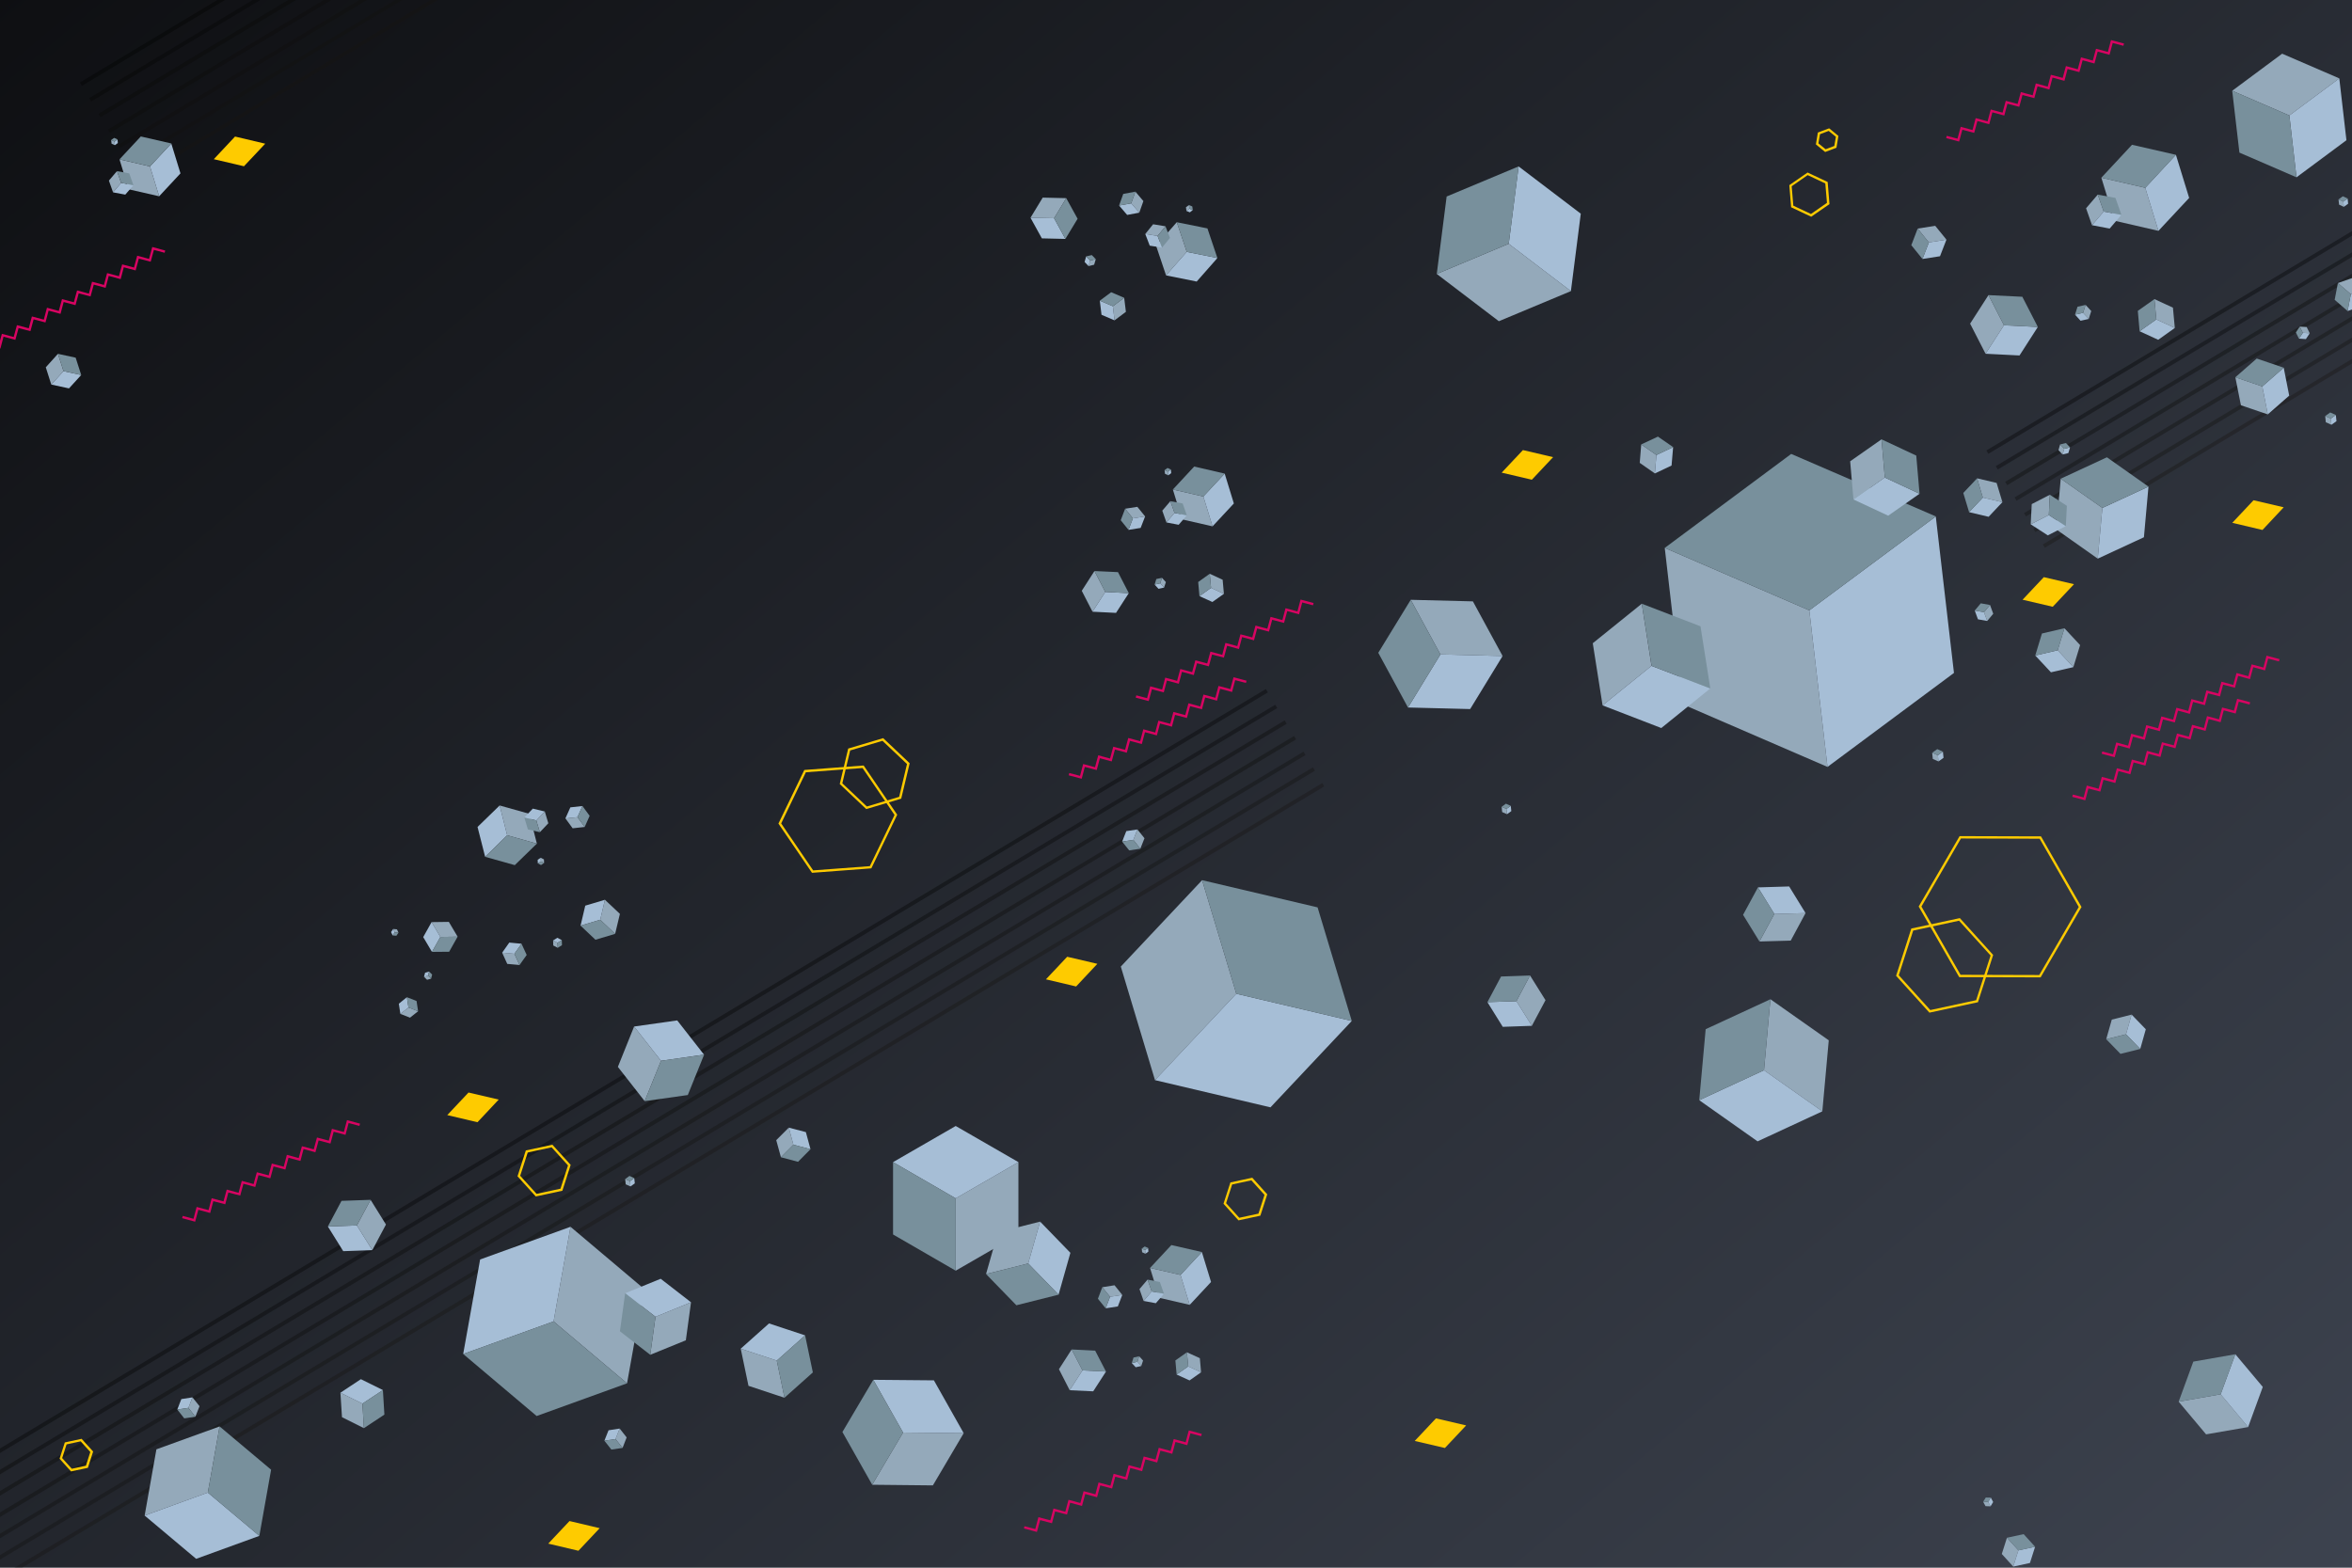 <?xml version="1.0" encoding="utf-8"?>
<!-- Generator: Adobe Illustrator 24.1.0, SVG Export Plug-In . SVG Version: 6.00 Build 0)  -->
<svg version="1.1" xmlns="http://www.w3.org/2000/svg" xmlns:xlink="http://www.w3.org/1999/xlink" x="0px" y="0px"
	 viewBox="0 0 3000 2000" style="enable-background:new 0 0 3000 2000;" xml:space="preserve">
<style type="text/css">
	.st0{fill:url(#SVGID_1_);}
	.st1{opacity:0.36;clip-path:url(#SVGID_3_);}
	.st2{fill:none;stroke:#000000;stroke-width:5;stroke-miterlimit:10;}
	.st3{fill:none;stroke:url(#SVGID_4_);stroke-width:5;stroke-miterlimit:10;}
	.st4{fill:none;stroke:url(#SVGID_5_);stroke-width:5;stroke-miterlimit:10;}
	.st5{fill:none;stroke:url(#SVGID_6_);stroke-width:5;stroke-miterlimit:10;}
	.st6{fill:none;stroke:url(#SVGID_7_);stroke-width:5;stroke-miterlimit:10;}
	.st7{fill:none;stroke:url(#SVGID_8_);stroke-width:5;stroke-miterlimit:10;}
	.st8{fill:none;stroke:url(#SVGID_9_);stroke-width:5;stroke-miterlimit:10;}
	.st9{fill:none;stroke:url(#SVGID_10_);stroke-width:5;stroke-miterlimit:10;}
	.st10{fill:none;stroke:url(#SVGID_11_);stroke-width:5;stroke-miterlimit:10;}
	.st11{fill:none;stroke:url(#SVGID_12_);stroke-width:5;stroke-miterlimit:10;}
	.st12{fill:none;stroke:url(#SVGID_13_);stroke-width:5;stroke-miterlimit:10;}
	.st13{fill:none;stroke:url(#SVGID_14_);stroke-width:5;stroke-miterlimit:10;}
	.st14{fill:none;stroke:url(#SVGID_15_);stroke-width:5;stroke-miterlimit:10;}
	.st15{fill:none;stroke:url(#SVGID_16_);stroke-width:5;stroke-miterlimit:10;}
	.st16{fill:none;stroke:url(#SVGID_17_);stroke-width:5;stroke-miterlimit:10;}
	.st17{fill:none;stroke:url(#SVGID_18_);stroke-width:5;stroke-miterlimit:10;}
	.st18{fill:none;stroke:url(#SVGID_19_);stroke-width:5;stroke-miterlimit:10;}
	.st19{fill:none;stroke:url(#SVGID_20_);stroke-width:5;stroke-miterlimit:10;}
	.st20{fill:none;stroke:url(#SVGID_21_);stroke-width:5;stroke-miterlimit:10;}
	.st21{clip-path:url(#SVGID_3_);}
	.st22{fill:#94A9BA;}
	.st23{fill:#A6BED6;}
	.st24{fill:#78909C;}
	.st25{clip-path:url(#SVGID_3_);fill:#FECB00;}
	.st26{fill:#D80462;}
	.st27{fill:#FECB00;}
</style>
<g id="background">
	<linearGradient id="SVGID_1_" gradientUnits="userSpaceOnUse" x1="2622.06" y1="2337.219" x2="377.94" y2="-337.219">
		<stop  offset="0" style="stop-color:#3D434F"/>
		<stop  offset="1" style="stop-color:#0E0F12"/>
	</linearGradient>
	<rect x="-13.3" y="-8.9" class="st0" width="3026.7" height="2017.8"/>
</g>
<g id="graphic_1_">
	<g>
		<defs>
			<rect id="SVGID_2_" x="-13.3" y="-8.9" width="3026.7" height="2017.8"/>
		</defs>
		<clipPath id="SVGID_3_">
			<use xlink:href="#SVGID_2_"  style="overflow:visible;"/>
		</clipPath>
		<g class="st1">
			<line class="st2" x1="1615.9" y1="881.2" x2="-182.1" y2="1960.1"/>
			
				<radialGradient id="SVGID_4_" cx="782.826" cy="1322.933" r="765.324" gradientTransform="matrix(0.98 3.057899e-02 -4.056414e-03 0.99 -32.535 107.023)" gradientUnits="userSpaceOnUse">
				<stop  offset="0.574" style="stop-color:#040303"/>
				<stop  offset="0.798" style="stop-color:#040303"/>
				<stop  offset="1" style="stop-color:#040303"/>
			</radialGradient>
			<line class="st3" x1="1627.9" y1="901.2" x2="-170.1" y2="1980.1"/>
			
				<radialGradient id="SVGID_5_" cx="850.687" cy="1218.967" r="788.886" gradientTransform="matrix(0.959 6.115798e-02 -8.112826e-03 0.98 -65.07 214.046)" gradientUnits="userSpaceOnUse">
				<stop  offset="0.574" style="stop-color:#070706"/>
				<stop  offset="0.798" style="stop-color:#070706"/>
				<stop  offset="1" style="stop-color:#070706"/>
			</radialGradient>
			<line class="st4" x1="1639.9" y1="921.2" x2="-158.1" y2="2000.1"/>
			
				<radialGradient id="SVGID_6_" cx="920.525" cy="1108.391" r="813.678" gradientTransform="matrix(0.939 9.173697e-02 -1.216924e-02 0.97 -97.605 321.068)" gradientUnits="userSpaceOnUse">
				<stop  offset="0.574" style="stop-color:#0B0A09"/>
				<stop  offset="0.798" style="stop-color:#0B0A09"/>
				<stop  offset="1" style="stop-color:#0B0A09"/>
			</radialGradient>
			<line class="st5" x1="1651.9" y1="941.1" x2="-146.1" y2="2020.1"/>
			
				<radialGradient id="SVGID_7_" cx="992.378" cy="990.802" r="839.763" gradientTransform="matrix(0.918 0.122 -1.622565e-02 0.96 -130.139 428.091)" gradientUnits="userSpaceOnUse">
				<stop  offset="0.574" style="stop-color:#0F0D0C"/>
				<stop  offset="0.798" style="stop-color:#0F0D0C"/>
				<stop  offset="1" style="stop-color:#0F0D0C"/>
			</radialGradient>
			<line class="st6" x1="1663.9" y1="961.1" x2="-134.1" y2="2040.1"/>
			
				<radialGradient id="SVGID_8_" cx="1066.279" cy="865.78" r="867.21" gradientTransform="matrix(0.898 0.153 -2.028207e-02 0.95 -162.674 535.114)" gradientUnits="userSpaceOnUse">
				<stop  offset="0.574" style="stop-color:#12110F"/>
				<stop  offset="0.798" style="stop-color:#12110F"/>
				<stop  offset="1" style="stop-color:#12110F"/>
			</radialGradient>
			<line class="st7" x1="1675.9" y1="981.1" x2="-122.1" y2="2060.1"/>
			
				<radialGradient id="SVGID_9_" cx="1142.256" cy="732.882" r="896.089" gradientTransform="matrix(0.877 0.183 -2.433848e-02 0.94 -195.209 642.137)" gradientUnits="userSpaceOnUse">
				<stop  offset="0.574" style="stop-color:#161412"/>
				<stop  offset="0.798" style="stop-color:#161412"/>
				<stop  offset="1" style="stop-color:#161412"/>
			</radialGradient>
			<line class="st8" x1="1687.9" y1="1001.1" x2="-110.1" y2="2080.1"/>
		</g>
		<g class="st1">
			<line class="st2" x1="3081.4" y1="248.9" x2="2534.9" y2="576.8"/>
			
				<radialGradient id="SVGID_10_" cx="3224.24" cy="44.383" r="259.105" gradientTransform="matrix(0.914 6.983970e-02 4.613109e-02 0.96 -129.184 165.021)" gradientUnits="userSpaceOnUse">
				<stop  offset="0.574" style="stop-color:#040303"/>
				<stop  offset="0.798" style="stop-color:#040303"/>
				<stop  offset="1" style="stop-color:#040303"/>
			</radialGradient>
			<line class="st9" x1="3093.4" y1="268.8" x2="2546.9" y2="596.8"/>
			
				<radialGradient id="SVGID_11_" cx="3780.702" cy="-440.708" r="302.078" gradientTransform="matrix(0.828 0.14 9.226219e-02 0.92 -258.368 330.042)" gradientUnits="userSpaceOnUse">
				<stop  offset="0.574" style="stop-color:#070706"/>
				<stop  offset="0.798" style="stop-color:#070706"/>
				<stop  offset="1" style="stop-color:#070706"/>
			</radialGradient>
			<line class="st10" x1="3105.4" y1="288.8" x2="2558.9" y2="616.8"/>
			
				<radialGradient id="SVGID_12_" cx="4560.917" cy="-1111.717" r="362.186" gradientTransform="matrix(0.742 0.209 0.138 0.88 -387.551 495.062)" gradientUnits="userSpaceOnUse">
				<stop  offset="0.574" style="stop-color:#0B0A09"/>
				<stop  offset="0.798" style="stop-color:#0B0A09"/>
				<stop  offset="1" style="stop-color:#0B0A09"/>
			</radialGradient>
			<line class="st11" x1="3117.3" y1="308.8" x2="2570.9" y2="636.7"/>
			
				<radialGradient id="SVGID_13_" cx="5730.632" cy="-2106.302" r="452.125" gradientTransform="matrix(0.656 0.279 0.184 0.84 -516.735 660.083)" gradientUnits="userSpaceOnUse">
				<stop  offset="0.574" style="stop-color:#0F0D0C"/>
				<stop  offset="0.798" style="stop-color:#0F0D0C"/>
				<stop  offset="1" style="stop-color:#0F0D0C"/>
			</radialGradient>
			<line class="st12" x1="3129.3" y1="328.8" x2="2582.9" y2="656.7"/>
			
				<radialGradient id="SVGID_14_" cx="7672.937" cy="-3742.633" r="601.233" gradientTransform="matrix(0.571 0.349 0.231 0.799 -645.919 825.104)" gradientUnits="userSpaceOnUse">
				<stop  offset="0.574" style="stop-color:#12110F"/>
				<stop  offset="0.798" style="stop-color:#12110F"/>
				<stop  offset="1" style="stop-color:#12110F"/>
			</radialGradient>
			<line class="st13" x1="3141.3" y1="348.8" x2="2594.9" y2="676.7"/>
			
				<radialGradient id="SVGID_15_" cx="11518.256" cy="-6959.564" r="896.089" gradientTransform="matrix(0.485 0.419 0.277 0.759 -775.103 990.125)" gradientUnits="userSpaceOnUse">
				<stop  offset="0.574" style="stop-color:#161412"/>
				<stop  offset="0.798" style="stop-color:#161412"/>
				<stop  offset="1" style="stop-color:#161412"/>
			</radialGradient>
			<line class="st14" x1="3153.3" y1="368.8" x2="2606.9" y2="696.7"/>
		</g>
		<g class="st1">
			<line class="st2" x1="549" y1="-160.3" x2="103.1" y2="107.4"/>
			
				<radialGradient id="SVGID_16_" cx="618.057" cy="-276.753" r="213.616" gradientTransform="matrix(0.909 7.299189e-02 5.016057e-02 0.958 -209.793 213.394)" gradientUnits="userSpaceOnUse">
				<stop  offset="0.574" style="stop-color:#040303"/>
				<stop  offset="0.798" style="stop-color:#040303"/>
				<stop  offset="1" style="stop-color:#040303"/>
			</radialGradient>
			<line class="st15" x1="561" y1="-140.3" x2="115.1" y2="127.3"/>
			
				<radialGradient id="SVGID_17_" cx="1016.537" cy="-613.909" r="251.969" gradientTransform="matrix(0.818 0.146 0.1 0.915 -419.586 426.788)" gradientUnits="userSpaceOnUse">
				<stop  offset="0.574" style="stop-color:#070706"/>
				<stop  offset="0.798" style="stop-color:#070706"/>
				<stop  offset="1" style="stop-color:#070706"/>
			</radialGradient>
			<line class="st16" x1="573" y1="-120.3" x2="127" y2="147.3"/>
			
				<radialGradient id="SVGID_18_" cx="1591.355" cy="-1094.896" r="307.195" gradientTransform="matrix(0.727 0.219 0.15 0.872 -629.38 640.181)" gradientUnits="userSpaceOnUse">
				<stop  offset="0.574" style="stop-color:#0B0A09"/>
				<stop  offset="0.798" style="stop-color:#0B0A09"/>
				<stop  offset="1" style="stop-color:#0B0A09"/>
			</radialGradient>
			<line class="st17" x1="585" y1="-100.3" x2="139" y2="167.3"/>
			
				<radialGradient id="SVGID_19_" cx="2490.609" cy="-1840.477" r="393.466" gradientTransform="matrix(0.635 0.292 0.201 0.83 -839.173 853.575)" gradientUnits="userSpaceOnUse">
				<stop  offset="0.574" style="stop-color:#0F0D0C"/>
				<stop  offset="0.798" style="stop-color:#0F0D0C"/>
				<stop  offset="1" style="stop-color:#0F0D0C"/>
			</radialGradient>
			<line class="st18" x1="597" y1="-80.3" x2="151" y2="187.3"/>
			
				<radialGradient id="SVGID_20_" cx="4092.683" cy="-3159.195" r="546.991" gradientTransform="matrix(0.544 0.365 0.251 0.787 -1048.966 1066.969)" gradientUnits="userSpaceOnUse">
				<stop  offset="0.574" style="stop-color:#12110F"/>
				<stop  offset="0.798" style="stop-color:#12110F"/>
				<stop  offset="1" style="stop-color:#12110F"/>
			</radialGradient>
			<line class="st19" x1="609" y1="-60.3" x2="163" y2="207.3"/>
			
				<radialGradient id="SVGID_21_" cx="7738.517" cy="-6144.489" r="896.089" gradientTransform="matrix(0.453 0.438 0.301 0.745 -1258.759 1280.362)" gradientUnits="userSpaceOnUse">
				<stop  offset="0.574" style="stop-color:#161412"/>
				<stop  offset="0.798" style="stop-color:#161412"/>
				<stop  offset="1" style="stop-color:#161412"/>
			</radialGradient>
			<line class="st20" x1="621" y1="-40.4" x2="175" y2="227.3"/>
		</g>
		<g class="st21">
			<polygon class="st22" points="2123.4,699 2146.5,898.6 2331,978.4 2307.8,778.7 			"/>
			<polygon class="st23" points="2469.1,658.9 2492.3,858.5 2331,978.4 2307.8,778.7 			"/>
			<polygon class="st24" points="2469.1,658.9 2307.8,778.7 2123.4,699 2123.4,699 2284.7,579.1 2469.1,658.8 			"/>
		</g>
		<g class="st21">
			<polygon class="st22" points="1832.6,349.5 1911.8,409.8 2003.7,371.4 1924.4,311 			"/>
			<polygon class="st23" points="1937,212.3 2016.3,272.6 2003.7,371.4 1924.4,311 			"/>
			<polygon class="st24" points="1937.1,212.3 1924.4,311 1832.6,349.5 1832.6,349.5 1845.2,250.7 1937,212.3 			"/>
		</g>
		<g class="st21">
			<polygon class="st22" points="1533.3,1122.9 1429.6,1233.1 1473.2,1378 1576.9,1267.8 			"/>
			<polygon class="st23" points="1724.2,1302.5 1620.5,1412.7 1473.2,1378 1576.9,1267.8 			"/>
			<polygon class="st24" points="1724.2,1302.5 1576.9,1267.8 1533.3,1122.9 1533.3,1122.9 1680.6,1157.6 1724.2,1302.5 			"/>
		</g>
		<polygon class="st25" points="1981,583.2 1953.9,612 1915.4,603 1942.5,574.2 		"/>
		<g class="st21">
			<polygon class="st22" points="1951.6,1244.5 1971.3,1276 1953.9,1308.7 1934.2,1277.3 			"/>
			<polygon class="st23" points="1897.2,1278.5 1916.8,1310 1953.9,1308.7 1934.2,1277.3 			"/>
			<polygon class="st24" points="1897.2,1278.5 1934.2,1277.3 1951.6,1244.5 1951.6,1244.5 1914.6,1245.8 1897.2,1278.5 			"/>
		</g>
		<g class="st21">
			<polygon class="st22" points="472.7,1530.7 492.3,1562.2 474.9,1594.9 455.2,1563.4 			"/>
			<polygon class="st23" points="418.2,1564.7 437.8,1596.2 474.9,1594.9 455.2,1563.4 			"/>
			<polygon class="st24" points="418.2,1564.7 455.2,1563.4 472.7,1530.7 472.7,1530.7 435.6,1532 418.2,1564.7 			"/>
		</g>
		<g class="st21">
			<polygon class="st22" points="1799.4,765.2 1878.7,767.2 1916.6,836.9 1837.3,834.9 			"/>
			<polygon class="st23" points="1795.9,902.6 1875.2,904.6 1916.6,836.9 1837.3,834.9 			"/>
			<polygon class="st24" points="1795.9,902.6 1837.3,834.9 1799.4,765.2 1799.4,765.2 1758,832.8 1795.9,902.6 			"/>
		</g>
		<g class="st21">
			<polygon class="st22" points="2258.2,1274.8 2332.6,1327.2 2324.4,1417.8 2250,1365.4 			"/>
			<polygon class="st23" points="2167.4,1403.6 2241.8,1456.1 2324.4,1417.8 2250,1365.4 			"/>
			<polygon class="st24" points="2167.4,1403.6 2250,1365.4 2258.2,1274.8 2258.2,1274.8 2175.6,1313 2167.4,1403.6 			"/>
		</g>
		<g class="st21">
			<polygon class="st22" points="2094.1,770.2 2031.6,820.6 2044.1,899.9 2106.5,849.5 			"/>
			<polygon class="st23" points="2181.5,878.3 2119,928.8 2044.1,899.9 2106.5,849.5 			"/>
			<polygon class="st24" points="2181.5,878.3 2106.6,849.5 2094.1,770.2 2094.1,770.2 2169,799 2181.5,878.3 			"/>
		</g>
		<g class="st21">
			<polygon class="st22" points="2093.4,567 2091.5,590.5 2110.8,604 2112.8,580.5 			"/>
			<polygon class="st23" points="2134.1,570.4 2132.1,593.9 2110.8,604 2112.8,580.5 			"/>
			<polygon class="st24" points="2134.1,570.4 2112.8,580.5 2093.4,567 2093.4,567 2114.7,557 2134.1,570.4 			"/>
		</g>
		<g class="st21">
			<polygon class="st22" points="799.8,1764.8 821.4,1644.2 727.7,1565.1 706.1,1685.8 			"/>
			<polygon class="st23" points="590.8,1727.4 612.4,1606.8 727.7,1565.1 706.1,1685.8 			"/>
			<polygon class="st24" points="590.8,1727.4 706.1,1685.8 799.8,1764.8 799.8,1764.8 684.5,1806.5 590.8,1727.4 			"/>
		</g>
		<g class="st21">
			<polygon class="st22" points="280.1,1819.8 199.5,1849 184.5,1933.5 265.1,1904.2 			"/>
			<polygon class="st23" points="330.8,1959.4 250.2,1988.7 184.5,1933.5 265.1,1904.2 			"/>
			<polygon class="st24" points="330.8,1959.5 265.1,1904.2 280.1,1819.8 280.1,1819.8 345.8,1875 330.8,1959.4 			"/>
		</g>
		<g class="st21">
			<polygon class="st22" points="1219,1621.1 1299,1574.9 1299,1482.6 1219,1528.8 			"/>
			<polygon class="st23" points="1139.1,1482.6 1219,1436.5 1299,1482.6 1219,1528.8 			"/>
			<polygon class="st24" points="1139.1,1482.6 1219,1528.8 1219,1621.1 1219,1621.1 1139.1,1574.9 1139.1,1482.6 			"/>
		</g>
		<g class="st21">
			<polygon class="st22" points="996.1,1476.4 990.1,1454.6 1006.1,1438.6 1012,1460.4 			"/>
			<polygon class="st23" points="1033.8,1466.1 1027.9,1444.3 1006.1,1438.6 1012,1460.4 			"/>
			<polygon class="st24" points="1033.8,1466.1 1012,1460.4 996.1,1476.4 996.1,1476.4 1017.9,1482.2 1033.8,1466.1 			"/>
		</g>
		<g class="st21">
			<polygon class="st22" points="464.2,1822 436.2,1808 434.2,1776.8 462.3,1790.7 			"/>
			<polygon class="st23" points="488.4,1773.4 460.3,1759.5 434.2,1776.8 462.3,1790.7 			"/>
			<polygon class="st24" points="488.4,1773.4 462.3,1790.7 464.2,1822 464.2,1822 490.3,1804.7 488.4,1773.4 			"/>
		</g>
		<g class="st21">
			<polygon class="st22" points="1000.6,1783.2 954.7,1768 944.8,1720.6 990.8,1735.8 			"/>
			<polygon class="st23" points="1026.9,1703.6 980.9,1688.4 944.8,1720.6 990.8,1735.8 			"/>
			<polygon class="st24" points="1026.9,1703.6 990.8,1735.8 1000.6,1783.2 1000.6,1783.2 1036.8,1750.9 1026.9,1703.6 			"/>
		</g>
		<g class="st21">
			<polygon class="st22" points="822.3,1404.8 788.1,1361.1 808.8,1309.6 843.1,1353.3 			"/>
			<polygon class="st23" points="898,1345.5 863.8,1301.8 808.8,1309.6 843.1,1353.3 			"/>
			<polygon class="st24" points="898,1345.5 843.1,1353.3 822.3,1404.8 822.3,1404.8 877.3,1397 898.1,1345.5 			"/>
		</g>
		<g class="st21">
			<polygon class="st22" points="829.4,1728.4 874.8,1709.9 881.4,1661.4 836.1,1679.9 			"/>
			<polygon class="st23" points="797.4,1649.9 842.7,1631.4 881.4,1661.4 836.1,1679.9 			"/>
			<polygon class="st24" points="797.4,1649.9 836.1,1679.9 829.4,1728.4 829.4,1728.4 790.7,1698.4 797.4,1649.9 			"/>
		</g>
		<g class="st21">
			<polygon class="st22" points="794.1,1847.2 799.3,1833.8 790.4,1822.5 785.1,1835.9 			"/>
			<polygon class="st23" points="770.9,1838 776.2,1824.7 790.4,1822.5 785.1,1835.9 			"/>
			<polygon class="st24" points="770.9,1838 785.1,1835.9 794.1,1847.2 794.1,1847.2 779.8,1849.3 770.9,1838 			"/>
		</g>
		<g class="st21">
			<polygon class="st22" points="249.2,1807.4 254.5,1794 245.5,1782.7 240.3,1796.1 			"/>
			<polygon class="st23" points="226.1,1798.2 231.3,1784.9 245.5,1782.7 240.3,1796.1 			"/>
			<polygon class="st24" points="226.1,1798.2 240.3,1796.1 249.2,1807.4 249.2,1807.4 235,1809.5 226.1,1798.2 			"/>
		</g>
		<g class="st21">
			<polygon class="st22" points="1454.5,1082.8 1459.8,1069.4 1450.8,1058.2 1445.6,1071.5 			"/>
			<polygon class="st23" points="1431.3,1073.7 1436.6,1060.3 1450.8,1058.2 1445.6,1071.5 			"/>
			<polygon class="st24" points="1431.3,1073.7 1445.6,1071.5 1454.5,1082.8 1454.5,1082.8 1440.3,1084.9 1431.3,1073.7 			"/>
		</g>
		<g class="st21">
			<polygon class="st22" points="1496,624.5 1507.7,662.6 1546.6,671.5 1534.9,633.4 			"/>
			<polygon class="st23" points="1562.1,604.2 1573.8,642.3 1546.6,671.5 1534.9,633.4 			"/>
			<polygon class="st24" points="1562.1,604.2 1534.9,633.4 1496,624.5 1496,624.5 1523.2,595.2 1562.1,604.2 			"/>
		</g>
		<g class="st21">
			<polygon class="st22" points="2244.2,1201.1 2284.1,1200 2303,1164.9 2263.2,1166 			"/>
			<polygon class="st23" points="2242.3,1132.1 2282.1,1130.9 2303,1164.9 2263.2,1166 			"/>
			<polygon class="st24" points="2242.3,1132.1 2263.2,1166 2244.2,1201.1 2244.2,1201.1 2223.3,1167.1 2242.3,1132.1 			"/>
		</g>
		<g class="st21">
			<polygon class="st22" points="1396,728.5 1379.8,753.7 1393.5,780.4 1409.8,755.2 			"/>
			<polygon class="st23" points="1439.8,756.7 1423.5,781.9 1393.5,780.4 1409.8,755.2 			"/>
			<polygon class="st24" points="1439.8,756.7 1409.8,755.2 1396,728.5 1396,728.5 1426,729.9 1439.8,756.7 			"/>
		</g>
		<g class="st21">
			<polygon class="st22" points="1482.1,737.2 1487.1,742.6 1484.8,749.6 1479.9,744.2 			"/>
			<polygon class="st23" points="1472.7,745.8 1477.7,751.2 1484.8,749.6 1479.9,744.2 			"/>
			<polygon class="st24" points="1472.7,745.8 1479.9,744.2 1482.1,737.2 1482.1,737.2 1474.9,738.7 1472.7,745.8 			"/>
		</g>
		<g class="st21">
			<polygon class="st22" points="1435.1,649 1450.7,646.6 1460.6,658.8 1445,661.3 			"/>
			<polygon class="st23" points="1439.4,676 1454.9,673.5 1460.6,658.8 1445,661.3 			"/>
			<polygon class="st24" points="1439.4,676 1445,661.3 1435.1,649 1435.1,649 1429.5,663.7 1439.4,676 			"/>
		</g>
		<g class="st21">
			<polygon class="st22" points="1543,732 1559.5,739.6 1561.1,757.6 1544.7,750 			"/>
			<polygon class="st23" points="1529.9,760.5 1546.4,768 1561.1,757.6 1544.7,750 			"/>
			<polygon class="st24" points="1529.9,760.5 1544.7,750 1543,732 1543,732 1528.3,742.5 1529.9,760.5 			"/>
		</g>
		<g class="st21">
			<polygon class="st22" points="1492.8,639.4 1482.5,651.5 1487.8,666.5 1498.1,654.4 			"/>
			<polygon class="st23" points="1513.8,657.4 1503.4,669.5 1487.8,666.5 1498.1,654.4 			"/>
			<polygon class="st24" points="1513.8,657.4 1498.1,654.4 1492.8,639.4 1492.8,639.4 1508.5,642.3 1513.8,657.4 			"/>
		</g>
		<g class="st21">
			<polygon class="st22" points="1485.4,599.8 1485.9,604.4 1490.1,606.4 1489.7,601.7 			"/>
			<polygon class="st23" points="1493.5,599 1493.9,603.6 1490.1,606.4 1489.7,601.7 			"/>
			<polygon class="st24" points="1493.5,599 1489.7,601.7 1485.4,599.8 1485.4,599.8 1489.2,597 1493.5,599 			"/>
		</g>
		<g class="st21">
			<polygon class="st22" points="1501,283.5 1474.6,313.5 1487.3,351.3 1513.7,321.3 			"/>
			<polygon class="st23" points="1552.8,329.2 1526.4,359.2 1487.3,351.3 1513.7,321.3 			"/>
			<polygon class="st24" points="1552.8,329.2 1513.7,321.3 1501,283.5 1501,283.5 1540.1,291.4 1552.8,329.2 			"/>
		</g>
		<g class="st21">
			<polygon class="st22" points="1360,252.8 1330,252.1 1314.4,277.8 1344.5,278.4 			"/>
			<polygon class="st23" points="1358.9,304.8 1328.9,304.1 1314.4,277.8 1344.5,278.4 			"/>
			<polygon class="st24" points="1358.9,304.8 1344.5,278.4 1360,252.8 1360,252.8 1374.5,279.1 1358.9,304.8 			"/>
		</g>
		<g class="st21">
			<polygon class="st22" points="1397.7,330.6 1395.6,337.7 1388.5,339.5 1390.5,332.4 			"/>
			<polygon class="st23" points="1385.4,327.1 1383.4,334.2 1388.5,339.5 1390.5,332.4 			"/>
			<polygon class="st24" points="1385.4,327.1 1390.5,332.4 1397.7,330.6 1397.7,330.6 1392.6,325.4 1385.4,327.1 			"/>
		</g>
		<g class="st21">
			<polygon class="st22" points="1448.2,244.5 1458.4,256.5 1453.2,271.3 1442.9,259.4 			"/>
			<polygon class="st23" points="1427.4,262.2 1437.7,274.2 1453.2,271.3 1442.9,259.4 			"/>
			<polygon class="st24" points="1427.4,262.2 1442.9,259.4 1448.2,244.5 1448.2,244.5 1432.7,247.4 1427.4,262.2 			"/>
		</g>
		<g class="st21">
			<polygon class="st22" points="1433.9,379.9 1436.1,397.8 1421.6,408.7 1419.5,390.7 			"/>
			<polygon class="st23" points="1402.8,383.6 1405,401.6 1421.6,408.7 1419.5,390.7 			"/>
			<polygon class="st24" points="1402.8,383.6 1419.5,390.7 1433.9,379.9 1433.9,379.9 1417.3,372.8 1402.8,383.6 			"/>
		</g>
		<g class="st21">
			<polygon class="st22" points="1486.6,288.7 1470.8,286.1 1460.8,298.5 1476.5,301 			"/>
			<polygon class="st23" points="1482.2,315.9 1466.5,313.4 1460.8,298.5 1476.5,301 			"/>
			<polygon class="st24" points="1482.2,315.9 1476.5,301 1486.6,288.7 1486.6,288.7 1492.3,303.5 1482.2,315.9 			"/>
		</g>
		<g class="st21">
			<polygon class="st22" points="1516.5,261.6 1512.7,264.4 1513.3,269.1 1517.1,266.2 			"/>
			<polygon class="st23" points="1521.4,268 1517.7,270.9 1513.3,269.1 1517.1,266.2 			"/>
			<polygon class="st24" points="1521.4,268 1517.1,266.2 1516.5,261.6 1516.5,261.6 1520.8,263.4 1521.4,268 			"/>
		</g>
		<g class="st21">
			<polygon class="st22" points="152.4,203.3 164.1,241.5 203,250.4 191.3,212.3 			"/>
			<polygon class="st23" points="218.5,183.1 230.2,221.2 203,250.4 191.3,212.3 			"/>
			<polygon class="st24" points="218.5,183.1 191.3,212.3 152.4,203.3 152.4,203.3 179.6,174.1 218.5,183 			"/>
		</g>
		<g class="st21">
			<polygon class="st22" points="73.9,451.4 58.4,468.6 65.4,490.6 81,473.5 			"/>
			<polygon class="st23" points="103.6,478.4 88,495.5 65.4,490.6 81,473.5 			"/>
			<polygon class="st24" points="103.6,478.4 81,473.5 73.9,451.4 73.9,451.4 96.5,456.3 103.6,478.4 			"/>
		</g>
		<g class="st21">
			<polygon class="st22" points="149.2,218.3 138.9,230.4 144.2,245.4 154.5,233.3 			"/>
			<polygon class="st23" points="170.2,236.3 159.8,248.3 144.2,245.4 154.5,233.3 			"/>
			<polygon class="st24" points="170.2,236.3 154.5,233.3 149.2,218.3 149.2,218.3 164.9,221.2 170.2,236.3 			"/>
		</g>
		<g class="st21">
			<polygon class="st22" points="141.8,178.6 142.3,183.3 146.5,185.2 146.1,180.6 			"/>
			<polygon class="st23" points="149.9,177.8 150.3,182.5 146.5,185.2 146.1,180.6 			"/>
			<polygon class="st24" points="149.9,177.8 146.1,180.6 141.8,178.6 141.8,178.6 145.6,175.9 149.9,177.8 			"/>
		</g>
		<g class="st21">
			<polygon class="st22" points="2847.2,115.8 2910.9,68.5 2983.8,100 2920.1,147.3 			"/>
			<polygon class="st23" points="2929.2,226.2 2992.9,178.9 2983.8,100 2920.1,147.3 			"/>
			<polygon class="st24" points="2929.2,226.2 2920.1,147.3 2847.2,115.8 2847.2,115.8 2856.4,194.7 2929.2,226.2 			"/>
		</g>
		<g class="st21">
			<polygon class="st22" points="1466.9,1617.6 1478.6,1655.7 1517.5,1664.7 1505.8,1626.5 			"/>
			<polygon class="st23" points="1533,1597.3 1544.7,1635.5 1517.5,1664.7 1505.8,1626.5 			"/>
			<polygon class="st24" points="1533,1597.3 1505.8,1626.5 1466.9,1617.6 1466.9,1617.6 1494.1,1588.4 1533,1597.3 			"/>
		</g>
		<g class="st21">
			<polygon class="st22" points="1366.9,1721.6 1350.7,1746.8 1364.4,1773.6 1380.7,1748.3 			"/>
			<polygon class="st23" points="1410.7,1749.8 1394.4,1775 1364.4,1773.6 1380.7,1748.3 			"/>
			<polygon class="st24" points="1410.7,1749.8 1380.7,1748.3 1366.9,1721.6 1366.9,1721.6 1396.9,1723.1 1410.7,1749.8 			"/>
		</g>
		<g class="st21">
			<polygon class="st22" points="1453,1730.3 1458,1735.7 1455.7,1742.7 1450.8,1737.3 			"/>
			<polygon class="st23" points="1443.6,1738.9 1448.6,1744.3 1455.7,1742.7 1450.8,1737.3 			"/>
			<polygon class="st24" points="1443.6,1738.9 1450.8,1737.3 1453,1730.3 1453,1730.3 1445.8,1731.9 1443.6,1738.9 			"/>
		</g>
		<g class="st21">
			<polygon class="st22" points="1406,1642.2 1421.6,1639.7 1431.5,1652 1415.9,1654.4 			"/>
			<polygon class="st23" points="1410.3,1669.1 1425.8,1666.7 1431.5,1652 1415.9,1654.4 			"/>
			<polygon class="st24" points="1410.3,1669.1 1415.9,1654.4 1406,1642.2 1406,1642.2 1400.4,1656.9 1410.3,1669.1 			"/>
		</g>
		<g class="st21">
			<polygon class="st22" points="1513.9,1725.2 1530.4,1732.7 1532,1750.7 1515.6,1743.2 			"/>
			<polygon class="st23" points="1500.8,1753.6 1517.3,1761.1 1532,1750.7 1515.6,1743.2 			"/>
			<polygon class="st24" points="1500.8,1753.6 1515.6,1743.2 1513.9,1725.2 1513.9,1725.2 1499.2,1735.6 1500.8,1753.6 			"/>
		</g>
		<g class="st21">
			<polygon class="st22" points="1463.7,1632.5 1453.4,1644.6 1458.7,1659.7 1469,1647.6 			"/>
			<polygon class="st23" points="1484.7,1650.5 1474.3,1662.6 1458.7,1659.7 1469,1647.6 			"/>
			<polygon class="st24" points="1484.7,1650.5 1469,1647.6 1463.7,1632.5 1463.7,1632.5 1479.4,1635.5 1484.7,1650.5 			"/>
		</g>
		<g class="st21">
			<polygon class="st22" points="1456.3,1592.9 1456.8,1597.6 1461,1599.5 1460.6,1594.8 			"/>
			<polygon class="st23" points="1464.4,1592.1 1464.8,1596.7 1461,1599.5 1460.6,1594.8 			"/>
			<polygon class="st24" points="1464.4,1592.1 1460.6,1594.8 1456.3,1592.9 1456.3,1592.9 1460.1,1590.2 1464.4,1592.1 			"/>
		</g>
		<g class="st21">
			<polygon class="st22" points="2680.3,226.7 2697.1,281.6 2753.1,294.5 2736.3,239.6 			"/>
			<polygon class="st23" points="2775.4,197.5 2792.3,252.5 2753.1,294.5 2736.3,239.6 			"/>
			<polygon class="st24" points="2775.4,197.5 2736.3,239.6 2680.3,226.7 2680.3,226.7 2719.4,184.7 2775.4,197.5 			"/>
		</g>
		<g class="st21">
			<polygon class="st22" points="2536.3,376.5 2512.9,412.9 2532.6,451.3 2556.1,415 			"/>
			<polygon class="st23" points="2599.3,417.1 2575.9,453.5 2532.6,451.3 2556.1,415 			"/>
			<polygon class="st24" points="2599.3,417.1 2556.1,415 2536.3,376.5 2536.3,376.5 2579.5,378.6 2599.3,417.1 			"/>
		</g>
		<g class="st21">
			<polygon class="st22" points="2660.2,389 2667.4,396.8 2664.2,406.9 2657,399.1 			"/>
			<polygon class="st23" points="2646.7,401.4 2653.8,409.2 2664.2,406.9 2657,399.1 			"/>
			<polygon class="st24" points="2646.7,401.4 2657,399.1 2660.2,389 2660.2,389 2649.9,391.3 2646.7,401.4 			"/>
		</g>
		<g class="st21">
			<polygon class="st22" points="2446,291.6 2468.4,288.1 2482.7,305.7 2460.3,309.3 			"/>
			<polygon class="st23" points="2452.1,330.4 2474.5,326.9 2482.7,305.7 2460.3,309.3 			"/>
			<polygon class="st24" points="2452.1,330.4 2460.3,309.3 2446,291.6 2446,291.6 2437.9,312.8 2452.1,330.4 			"/>
		</g>
		<g class="st21">
			<polygon class="st22" points="2748,381.6 2771.6,392.5 2774,418.4 2750.4,407.5 			"/>
			<polygon class="st23" points="2729.1,422.6 2752.8,433.5 2774,418.4 2750.4,407.5 			"/>
			<polygon class="st24" points="2729.1,422.6 2750.4,407.5 2748,381.6 2748,381.6 2726.8,396.6 2729.1,422.6 			"/>
		</g>
		<g class="st21">
			<polygon class="st22" points="2686.5,1325.8 2693.6,1300.8 2718.9,1294.4 2711.8,1319.5 			"/>
			<polygon class="st23" points="2729.9,1338.2 2737,1313.1 2718.9,1294.4 2711.8,1319.5 			"/>
			<polygon class="st24" points="2729.9,1338.2 2711.8,1319.5 2686.5,1325.8 2686.5,1325.8 2704.7,1344.5 2729.9,1338.2 			"/>
		</g>
		<g class="st21">
			<polygon class="st22" points="1257.7,1625.4 1272.9,1572.1 1326.7,1558.5 1311.5,1611.9 			"/>
			<polygon class="st23" points="1350.2,1651.7 1365.3,1598.3 1326.7,1558.5 1311.5,1611.9 			"/>
			<polygon class="st24" points="1350.2,1651.7 1311.5,1611.9 1257.7,1625.4 1257.7,1625.4 1296.4,1665.2 1350.2,1651.7 			"/>
		</g>
		<g class="st21">
			<polygon class="st22" points="2675.7,248.3 2660.8,265.7 2668.4,287.3 2683.3,269.9 			"/>
			<polygon class="st23" points="2705.9,274.1 2690.9,291.6 2668.4,287.3 2683.3,269.9 			"/>
			<polygon class="st24" points="2705.9,274.1 2683.3,269.9 2675.7,248.3 2675.7,248.3 2698.3,252.5 2705.9,274.1 			"/>
		</g>
		<g class="st21">
			<polygon class="st22" points="2982.8,254.4 2983.5,261.1 2989.6,263.9 2989,257.2 			"/>
			<polygon class="st23" points="2994.4,253.2 2995.1,259.9 2989.6,263.9 2989,257.2 			"/>
			<polygon class="st24" points="2994.4,253.2 2989,257.2 2982.8,254.4 2982.8,254.4 2988.3,250.4 2994.4,253.2 			"/>
		</g>
		<g class="st21">
			<polygon class="st22" points="1915.4,1029.3 1916,1036 1922.2,1038.7 1921.5,1032 			"/>
			<polygon class="st23" points="1927,1028.1 1927.7,1034.8 1922.2,1038.7 1921.5,1032 			"/>
			<polygon class="st24" points="1927,1028.1 1921.5,1032 1915.4,1029.3 1915.4,1029.3 1920.8,1025.3 1927,1028.1 			"/>
		</g>
		<g class="st21">
			<polygon class="st22" points="797.4,1504.2 798.1,1510.9 804.2,1513.6 803.5,1506.9 			"/>
			<polygon class="st23" points="809,1503 809.7,1509.7 804.2,1513.6 803.5,1506.9 			"/>
			<polygon class="st24" points="809,1503 803.5,1506.9 797.4,1504.2 797.4,1504.2 802.9,1500.2 809,1503 			"/>
		</g>
		<g class="st21">
			<polygon class="st22" points="2628.5,610.7 2622.7,675.3 2675.7,712.7 2681.6,648 			"/>
			<polygon class="st23" points="2740.4,620.8 2734.6,685.4 2675.7,712.7 2681.6,648 			"/>
			<polygon class="st24" points="2740.4,620.8 2681.6,648 2628.5,610.7 2628.5,610.7 2687.4,583.4 2740.4,620.8 			"/>
		</g>
		<g class="st21">
			<polygon class="st22" points="2399.9,560.5 2359.9,588.5 2364.1,637.2 2404.1,609.2 			"/>
			<polygon class="st23" points="2448.4,629.9 2408.4,657.9 2364.1,637.2 2404.1,609.2 			"/>
			<polygon class="st24" points="2448.4,629.9 2404.1,609.2 2399.9,560.5 2399.9,560.5 2444.2,581.2 2448.4,629.9 			"/>
		</g>
		<g class="st21">
			<polygon class="st22" points="2538.3,771.8 2542.4,783 2534.7,792.2 2530.6,781 			"/>
			<polygon class="st23" points="2518.8,778.9 2522.9,790.1 2534.7,792.2 2530.6,781 			"/>
			<polygon class="st24" points="2518.8,778.9 2530.6,781 2538.3,771.8 2538.3,771.8 2526.5,769.7 2518.8,778.9 			"/>
		</g>
		<g class="st21">
			<polygon class="st22" points="2521.8,610.2 2546.7,616.1 2554.1,640.6 2529.1,634.8 			"/>
			<polygon class="st23" points="2511.6,653.4 2536.5,659.3 2554.1,640.6 2529.1,634.8 			"/>
			<polygon class="st24" points="2511.6,653.4 2529.1,634.8 2521.8,610.2 2521.8,610.2 2504.2,628.9 2511.6,653.4 			"/>
		</g>
		<g class="st21">
			<polygon class="st22" points="2633.2,801.5 2653.2,823 2644.6,851.1 2624.6,829.6 			"/>
			<polygon class="st23" points="2596,836.3 2616,857.7 2644.6,851.1 2624.6,829.6 			"/>
			<polygon class="st24" points="2596,836.3 2624.6,829.6 2633.2,801.5 2633.2,801.5 2604.5,808.2 2596,836.3 			"/>
		</g>
		<g class="st21">
			<polygon class="st22" points="2614.6,631.2 2591.5,643.1 2590.2,668.9 2613.3,657.1 			"/>
			<polygon class="st23" points="2635,671.2 2612,683 2590.2,668.9 2613.3,657.1 			"/>
			<polygon class="st24" points="2635,671.2 2613.3,657.1 2614.6,631.2 2614.6,631.2 2636.3,645.3 2635,671.2 			"/>
		</g>
		<g class="st21">
			<polygon class="st22" points="2627.7,567 2625.6,574.3 2630.8,579.8 2633,572.5 			"/>
			<polygon class="st23" points="2640.4,570.7 2638.2,578 2630.8,579.8 2633,572.5 			"/>
			<polygon class="st24" points="2640.4,570.7 2633,572.5 2627.7,567 2627.7,567 2635.1,565.2 2640.4,570.7 			"/>
		</g>
		<g class="st21">
			<polygon class="st22" points="1112.5,1894.2 1189.9,1895 1229.2,1828.4 1151.9,1827.6 			"/>
			<polygon class="st23" points="1113.9,1760.3 1191.2,1761 1229.2,1828.4 1151.9,1827.6 			"/>
			<polygon class="st24" points="1113.9,1760.3 1151.9,1827.6 1112.5,1894.2 1112.5,1894.2 1074.5,1826.9 1113.9,1760.3 			"/>
		</g>
		<g class="st21">
			<polygon class="st22" points="2851.2,481.3 2858.3,517 2892.6,528.7 2885.6,493 			"/>
			<polygon class="st23" points="2912.9,469.1 2919.9,504.7 2892.6,528.7 2885.6,493 			"/>
			<polygon class="st24" points="2912.9,469.1 2885.6,493 2851.2,481.4 2851.2,481.3 2878.5,457.4 2912.9,469.1 			"/>
		</g>
		<g class="st21">
			<polygon class="st22" points="2933.3,416.7 2942.2,417.2 2946.1,425.2 2937.3,424.6 			"/>
			<polygon class="st23" points="2932.3,432 2941.2,432.6 2946.1,425.2 2937.3,424.6 			"/>
			<polygon class="st24" points="2932.3,432 2937.3,424.6 2933.3,416.7 2933.3,416.7 2928.4,424.1 2932.3,432 			"/>
		</g>
		<g class="st21">
			<polygon class="st22" points="2982,361.1 3002.6,353.9 3019.1,368.1 2998.5,375.3 			"/>
			<polygon class="st23" points="2994.4,396.8 3015.1,389.6 3019.1,368.1 2998.5,375.3 			"/>
			<polygon class="st24" points="2994.4,396.8 2998.5,375.3 2982,361.1 2982,361.1 2977.9,382.5 2994.4,396.8 			"/>
		</g>
		<g class="st21">
			<polygon class="st22" points="2778.9,1788.2 2813.9,1829.9 2867.5,1820.6 2832.5,1778.8 			"/>
			<polygon class="st23" points="2851.2,1727.7 2886.2,1769.4 2867.5,1820.6 2832.5,1778.8 			"/>
			<polygon class="st24" points="2851.2,1727.7 2832.5,1778.8 2778.9,1788.2 2778.9,1788.2 2797.6,1737.1 2851.2,1727.7 			"/>
		</g>
		<g class="st21">
			<polygon class="st22" points="2559.9,1961.8 2553.3,1982.5 2567.9,1998.6 2574.5,1977.9 			"/>
			<polygon class="st23" points="2595.8,1973.3 2589.2,1994 2567.9,1998.6 2574.5,1977.9 			"/>
			<polygon class="st24" points="2595.8,1973.3 2574.5,1977.9 2559.9,1961.8 2559.9,1961.8 2581.2,1957.2 2595.8,1973.3 			"/>
		</g>
		<g class="st21">
			<polygon class="st22" points="2529.5,1915.9 2532.6,1921.5 2539,1921.7 2535.9,1916.1 			"/>
			<polygon class="st23" points="2539.3,1910.6 2542.3,1916.2 2539,1921.7 2535.9,1916.1 			"/>
			<polygon class="st24" points="2539.3,1910.6 2535.9,1916.1 2529.5,1915.9 2529.5,1915.9 2532.9,1910.5 2539.3,1910.6 			"/>
		</g>
		<g class="st21">
			<polygon class="st22" points="2464.5,960.3 2465.3,968.2 2472.5,971.4 2471.8,963.5 			"/>
			<polygon class="st23" points="2478.2,958.9 2479,966.8 2472.5,971.4 2471.8,963.5 			"/>
			<polygon class="st24" points="2478.2,958.9 2471.8,963.5 2464.5,960.3 2464.5,960.3 2471,955.7 2478.2,958.9 			"/>
		</g>
		<g class="st21">
			<polygon class="st22" points="2965.8,530.8 2966.6,538.7 2973.8,541.9 2973,534 			"/>
			<polygon class="st23" points="2979.4,529.4 2980.2,537.3 2973.8,541.9 2973,534 			"/>
			<polygon class="st24" points="2979.4,529.4 2973,534 2965.8,530.8 2965.8,530.8 2972.2,526.2 2979.4,529.4 			"/>
		</g>
		<g class="st21">
			<polygon class="st22" points="784.6,1191.4 790.7,1165.9 771.6,1147.9 765.6,1173.4 			"/>
			<polygon class="st23" points="740.5,1180.9 746.5,1155.4 771.6,1147.9 765.6,1173.4 			"/>
			<polygon class="st24" points="740.5,1180.9 765.6,1173.4 784.6,1191.4 784.6,1191.4 759.5,1198.9 740.5,1180.9 			"/>
		</g>
		<g class="st21">
			<polygon class="st22" points="711.4,1209.2 705.7,1206.2 705.5,1199.8 711.1,1202.8 			"/>
			<polygon class="st23" points="716.6,1199.4 710.9,1196.4 705.5,1199.8 711.1,1202.8 			"/>
			<polygon class="st24" points="716.6,1199.4 711.1,1202.8 711.4,1209.2 711.4,1209.2 716.8,1205.8 716.6,1199.4 			"/>
		</g>
		<g class="st21">
			<polygon class="st22" points="662.7,1231.1 647,1229.7 640.5,1215.4 656.1,1216.8 			"/>
			<polygon class="st23" points="665.2,1204 649.6,1202.5 640.5,1215.4 656.1,1216.8 			"/>
			<polygon class="st24" points="665.2,1204 656.1,1216.8 662.7,1231.1 662.7,1231.1 671.8,1218.3 665.2,1204 			"/>
		</g>
		<g class="st21">
			<polygon class="st22" points="684.8,1076.3 675.1,1038.2 637.3,1027.6 646.9,1065.6 			"/>
			<polygon class="st23" points="618.8,1093.1 609.1,1055 637.3,1027.6 646.9,1065.6 			"/>
			<polygon class="st24" points="618.8,1093.1 646.9,1065.6 684.8,1076.3 684.8,1076.3 656.6,1103.7 618.8,1093.1 			"/>
		</g>
		<g class="st21">
			<polygon class="st22" points="745.8,1055 730.4,1056.7 721.2,1044.1 736.6,1042.5 			"/>
			<polygon class="st23" points="742.9,1028.3 727.5,1030 721.2,1044.1 736.6,1042.5 			"/>
			<polygon class="st24" points="742.9,1028.3 736.6,1042.5 745.8,1055 745.8,1055 752.1,1040.8 742.9,1028.3 			"/>
		</g>
		<g class="st21">
			<polygon class="st22" points="688.6,1061.7 699.4,1050.3 694.9,1035.3 684.1,1046.7 			"/>
			<polygon class="st23" points="668.8,1043 679.6,1031.6 694.9,1035.3 684.1,1046.7 			"/>
			<polygon class="st24" points="668.8,1043 684.1,1046.7 688.6,1061.7 688.6,1061.7 673.3,1058.1 668.8,1043 			"/>
		</g>
		<g class="st21">
			<polygon class="st22" points="694,1101 693.8,1096.4 689.7,1094.3 689.9,1099 			"/>
			<polygon class="st23" points="686,1101.5 685.8,1096.9 689.7,1094.3 689.9,1099 			"/>
			<polygon class="st24" points="686,1101.5 689.9,1099 694,1101 694,1101 690.1,1103.6 686,1101.5 			"/>
		</g>
		<g class="st21">
			<polygon class="st22" points="583.7,1195 572.5,1176.1 550.5,1176.4 561.7,1195.3 			"/>
			<polygon class="st23" points="551,1214.4 539.8,1195.5 550.5,1176.4 561.7,1195.3 			"/>
			<polygon class="st24" points="551,1214.4 561.7,1195.3 583.7,1195 583.7,1195 572.9,1214.2 551,1214.4 			"/>
		</g>
		<g class="st21">
			<polygon class="st22" points="549.9,1248.5 544.7,1250 540.8,1246.2 546,1244.7 			"/>
			<polygon class="st23" points="547.3,1239.5 542.2,1241 540.8,1246.2 546,1244.7 			"/>
			<polygon class="st24" points="547.3,1239.5 546,1244.7 549.9,1248.5 549.9,1248.5 551.2,1243.3 547.3,1239.5 			"/>
		</g>
		<g class="st21">
			<polygon class="st22" points="533.3,1290.1 523,1298.3 510.7,1293.5 521,1285.3 			"/>
			<polygon class="st23" points="519,1272.2 508.7,1280.5 510.7,1293.5 521,1285.3 			"/>
			<polygon class="st24" points="519,1272.2 521,1285.3 533.3,1290.1 533.3,1290.1 531.3,1277 519,1272.2 			"/>
		</g>
		<g class="st21">
			<polygon class="st22" points="508.3,1189.9 506.3,1185.6 501.5,1185.2 503.5,1189.5 			"/>
			<polygon class="st23" points="500.8,1193.4 498.8,1189.1 501.5,1185.2 503.5,1189.5 			"/>
			<polygon class="st24" points="500.8,1193.4 503.5,1189.5 508.3,1189.9 508.3,1189.9 505.6,1193.8 500.8,1193.4 			"/>
		</g>
		<g class="st21">
			<polygon class="st26" points="1379.7,993.5 1363.1,989.1 1363.9,986.2 1377.6,989.8 1381.6,974.7 1396.7,978.8 1400.8,963.6 
				1415.9,967.7 1420,952.6 1435.1,956.6 1439.1,941.5 1454.3,945.6 1458.3,930.4 1473.5,934.5 1477.5,919.4 1492.6,923.4 
				1496.7,908.3 1511.8,912.3 1515.9,897.2 1531,901.3 1535,886.1 1550.2,890.2 1554.2,875.1 1569.3,879.1 1573.4,864 1590,868.4 
				1589.2,871.3 1575.5,867.7 1571.5,882.8 1556.3,878.7 1552.3,893.9 1537.2,889.8 1533.1,904.9 1518,900.9 1513.9,916 1498.8,912 
				1494.8,927.1 1479.6,923 1475.6,938.2 1460.4,934.1 1456.4,949.2 1441.3,945.2 1437.2,960.3 1422.1,956.2 1418,971.4 
				1402.9,967.3 1398.9,982.4 1383.7,978.4 			"/>
		</g>
		<g class="st21">
			<polygon class="st26" points="2498.9,180.6 2482.4,176.2 2483.1,173.3 2496.8,176.9 2500.9,161.8 2516,165.9 2520,150.7 
				2535.2,154.8 2539.2,139.7 2554.3,143.7 2558.4,128.6 2573.5,132.6 2577.6,117.5 2592.7,121.6 2596.7,106.4 2611.9,110.5 
				2615.9,95.4 2631,99.4 2635.1,84.3 2650.2,88.4 2654.3,73.2 2669.4,77.3 2673.5,62.2 2688.6,66.2 2692.6,51.1 2709.2,55.5 
				2708.4,58.4 2694.8,54.8 2690.7,69.9 2675.6,65.8 2671.5,81 2656.4,76.9 2652.3,92 2637.2,88 2633.2,103.1 2618,99 2614,114.2 
				2598.9,110.1 2594.8,125.2 2579.7,121.2 2575.6,136.3 2560.5,132.3 2556.5,147.4 2541.3,143.3 2537.3,158.5 2522.2,154.4 
				2518.1,169.5 2503,165.5 			"/>
		</g>
		<g class="st21">
			<polygon class="st26" points="248.9,1558.6 232.3,1554.1 233.1,1551.2 246.8,1554.9 250.8,1539.8 266,1543.8 270,1528.7 
				285.1,1532.7 289.2,1517.6 304.3,1521.7 308.4,1506.5 323.5,1510.6 327.6,1495.5 342.7,1499.5 346.7,1484.4 361.9,1488.5 
				365.9,1473.3 381,1477.4 385.1,1462.3 400.2,1466.3 404.3,1451.2 419.4,1455.2 423.4,1440.1 438.6,1444.2 442.6,1429 
				459.2,1433.5 458.4,1436.4 444.7,1432.7 440.7,1447.8 425.6,1443.8 421.5,1458.9 406.4,1454.9 402.3,1470 387.2,1465.9 
				383.2,1481.1 368,1477 364,1492.1 348.9,1488.1 344.8,1503.2 329.7,1499.2 325.6,1514.3 310.5,1510.2 306.4,1525.3 291.3,1521.3 
				287.3,1536.4 272.1,1532.4 268.1,1547.5 253,1543.4 			"/>
		</g>
		<g class="st21">
			<polygon class="st26" points="1465.2,894.4 1448.6,890 1449.4,887.1 1463.1,890.7 1467.1,875.6 1482.3,879.7 1486.3,864.5 
				1501.4,868.6 1505.5,853.5 1520.6,857.5 1524.7,842.4 1539.8,846.4 1543.9,831.3 1559,835.4 1563,820.2 1578.2,824.3 
				1582.2,809.2 1597.3,813.2 1601.4,798.1 1616.5,802.1 1620.6,787 1635.7,791.1 1639.7,775.9 1654.9,780 1658.9,764.9 
				1675.5,769.3 1674.7,772.2 1661,768.6 1657,783.7 1641.9,779.6 1637.8,794.7 1622.7,790.7 1618.6,805.8 1603.5,801.8 
				1599.5,816.9 1584.3,812.8 1580.3,828 1565.2,823.9 1561.1,839 1546,835 1541.9,850.1 1526.8,846.1 1522.7,861.2 1507.6,857.1 
				1503.6,872.3 1488.4,868.2 1484.4,883.3 1469.3,879.3 			"/>
		</g>
		<g class="st21">
			<polygon class="st26" points="0.5,444.7 -16.1,440.2 -15.3,437.3 -1.7,441 2.4,425.9 17.5,429.9 21.6,414.8 36.7,418.8 
				40.7,403.7 55.9,407.8 59.9,392.6 75,396.7 79.1,381.6 94.2,385.6 98.3,370.5 113.4,374.6 117.4,359.4 132.6,363.5 136.6,348.4 
				151.7,352.4 155.8,337.3 170.9,341.3 175,326.2 190.1,330.3 194.2,315.1 210.7,319.6 210,322.5 196.3,318.8 192.2,333.9 
				177.1,329.9 173,345 157.9,341 153.9,356.1 138.7,352 134.7,367.2 119.6,363.1 115.5,378.2 100.4,374.2 96.3,389.3 81.2,385.3 
				77.2,400.4 62,396.3 58,411.4 42.9,407.4 38.8,422.5 23.7,418.5 19.6,433.6 4.5,429.5 			"/>
		</g>
		<g class="st21">
			<polygon class="st26" points="1322.6,1954.4 1306,1949.9 1306.8,1947.1 1320.5,1950.7 1324.5,1935.6 1339.7,1939.6 
				1343.7,1924.5 1358.8,1928.6 1362.9,1913.4 1378,1917.5 1382.1,1902.4 1397.2,1906.4 1401.2,1891.3 1416.4,1895.4 1420.4,1880.2 
				1435.5,1884.3 1439.6,1869.2 1454.7,1873.2 1458.8,1858.1 1473.9,1862.1 1478,1847 1493.1,1851.1 1497.1,1835.9 1512.3,1840 
				1516.3,1824.9 1532.9,1829.3 1532.1,1832.2 1518.4,1828.5 1514.4,1843.7 1499.3,1839.6 1495.2,1854.7 1480.1,1850.7 1476,1865.8 
				1460.9,1861.8 1456.8,1876.9 1441.7,1872.8 1437.7,1888 1422.5,1883.9 1418.5,1899 1403.4,1895 1399.3,1910.1 1384.2,1906 
				1380.1,1921.2 1365,1917.1 1361,1932.2 1345.8,1928.2 1341.8,1943.3 1326.7,1939.3 			"/>
		</g>
		<g class="st21">
			<g>
				<polygon class="st26" points="2697.3,966 2680.7,961.6 2681.5,958.7 2695.2,962.3 2699.3,947.2 2714.4,951.3 2718.4,936.1 
					2733.6,940.2 2737.6,925.1 2752.7,929.1 2756.8,914 2771.9,918.1 2776,902.9 2791.1,907 2795.1,891.9 2810.3,895.9 
					2814.3,880.8 2829.4,884.8 2833.5,869.7 2848.6,873.8 2852.7,858.6 2867.8,862.7 2871.9,847.6 2887,851.6 2891,836.5 
					2907.6,840.9 2906.8,843.8 2893.1,840.2 2889.1,855.3 2874,851.2 2869.9,866.4 2854.8,862.3 2850.7,877.4 2835.6,873.4 
					2831.6,888.5 2816.4,884.5 2812.4,899.6 2797.3,895.5 2793.2,910.7 2778.1,906.6 2774,921.7 2758.9,917.7 2754.9,932.8 
					2739.7,928.7 2735.7,943.9 2720.6,939.8 2716.5,954.9 2701.4,950.9 				"/>
			</g>
			<g>
				<polygon class="st26" points="2659.8,1021 2643.2,1016.6 2644,1013.7 2657.7,1017.3 2661.7,1002.2 2676.8,1006.3 2680.9,991.1 
					2696,995.2 2700.1,980.1 2715.2,984.1 2719.2,969 2734.4,973.1 2738.4,957.9 2753.5,962 2757.6,946.9 2772.7,950.9 
					2776.8,935.8 2791.9,939.8 2796,924.7 2811.1,928.8 2815.1,913.6 2830.3,917.7 2834.3,902.6 2849.4,906.6 2853.5,891.5 
					2870.1,895.9 2869.3,898.8 2855.6,895.2 2851.6,910.3 2836.4,906.2 2832.4,921.4 2817.2,917.3 2813.2,932.4 2798.1,928.4 
					2794,943.5 2778.9,939.5 2774.8,954.6 2759.7,950.5 2755.7,965.7 2740.5,961.6 2736.5,976.7 2721.4,972.7 2717.3,987.8 
					2702.2,983.7 2698.1,998.9 2683,994.8 2679,1009.9 2663.8,1005.9 				"/>
			</g>
		</g>
		<g class="st21">
			<path class="st27" d="M1035.7,1113.5l-42.8-62.8l33-68.4l75.7-5.7l42.8,62.8l-33,68.4L1035.7,1113.5z M996.4,1050.5l40.8,59.9
				l72.3-5.4l31.5-65.3l-40.8-59.9l-72.3,5.4L996.4,1050.5z"/>
		</g>
		<g class="st21">
			<path class="st27" d="M1104.9,1032.2l-33.8-32l10.8-45.2l44.6-13.3l33.8,32l-10.8,45.2L1104.9,1032.2z M1074.4,999.3l31.3,29.6
				l41.2-12.3l10-41.9l-31.3-29.6l-41.2,12.3L1074.4,999.3z"/>
		</g>
		<g class="st21">
			<path class="st27" d="M2602.8,1246.9l-103.8-0.3l-51.7-90.1l52.2-89.8l103.8,0.3l51.7,90.1L2602.8,1246.9z M2500.7,1243.6
				l100.4,0.3l50.4-86.8l-49.9-87.1l-100.4-0.3l-50.4,86.8L2500.7,1243.6z"/>
		</g>
		<g class="st21">
			<path class="st27" d="M2310.2,276.5l-25.6-12.1l-2.3-28.2l23.3-16.1l25.6,12.1l2.3,28.2L2310.2,276.5z M2287.4,262.4l22.5,10.6
				l20.4-14.2l-2.1-24.8l-22.5-10.6l-20.4,14.2L2287.4,262.4z"/>
		</g>
		<g class="st21">
			<path class="st27" d="M2461,1291.9l-42.5-47l19.4-60.3l61.9-13.3l42.5,47l-19.4,60.3L2461,1291.9z M2421.9,1244.2l40.2,44.4
				l58.5-12.6l18.4-57l-40.2-44.4l-58.5,12.6L2421.9,1244.2z"/>
		</g>
		<g class="st21">
			<path class="st27" d="M1579.7,1556.9l-19.1-21.2l8.8-27.2l27.9-6l19.1,21.2l-8.8,27.2L1579.7,1556.9z M1563.9,1535l16.8,18.6
				l24.5-5.3l7.7-23.9l-16.8-18.6l-24.5,5.3L1563.9,1535z"/>
		</g>
		<g class="st21">
			<path class="st27" d="M90.6,1877.2L76,1861l6.7-20.8l21.4-4.6l14.7,16.2l-6.7,20.8L90.6,1877.2z M79.3,1860.2l12.3,13.6l18-3.9
				l5.6-17.5l-12.3-13.6l-18,3.9L79.3,1860.2z"/>
		</g>
		<g class="st21">
			<path class="st27" d="M683.4,1526.4l-23.3-25.7l10.6-33l33.9-7.3l23.3,25.7l-10.6,33L683.4,1526.4z M663.5,1500l20.9,23.1
				l30.5-6.6l9.6-29.7l-20.9-23.1l-30.5,6.6L663.5,1500z"/>
		</g>
		<g class="st21">
			<path class="st27" d="M2328,193.9l-11.8-9.7l2.5-15.1l14.4-5.4l11.8,9.7l-2.5,15.1L2328,193.9z M2319.4,182.9l9.2,7.5l11.1-4.2
				l2-11.7l-9.2-7.5l-11.1,4.2L2319.4,182.9z"/>
		</g>
		<polygon class="st25" points="2912.9,647.2 2885.8,676.1 2847.3,667 2874.4,638.2 		"/>
		<polygon class="st25" points="636.1,1402.8 609,1431.7 570.5,1422.6 597.6,1393.8 		"/>
		<polygon class="st25" points="338.3,183.3 311.2,212.1 272.7,203.1 299.8,174.2 		"/>
		<polygon class="st25" points="764.9,1949.6 737.8,1978.4 699.3,1969.3 726.4,1940.5 		"/>
		<polygon class="st25" points="1399.7,1229.6 1372.6,1258.5 1334.1,1249.4 1361.2,1220.6 		"/>
		<polygon class="st25" points="2645.4,745.3 2618.3,774.1 2579.8,765.1 2606.9,736.3 		"/>
		<polygon class="st25" points="1870.1,1818.5 1843,1847.3 1804.5,1838.3 1831.6,1809.5 		"/>
	</g>
</g>
</svg>
